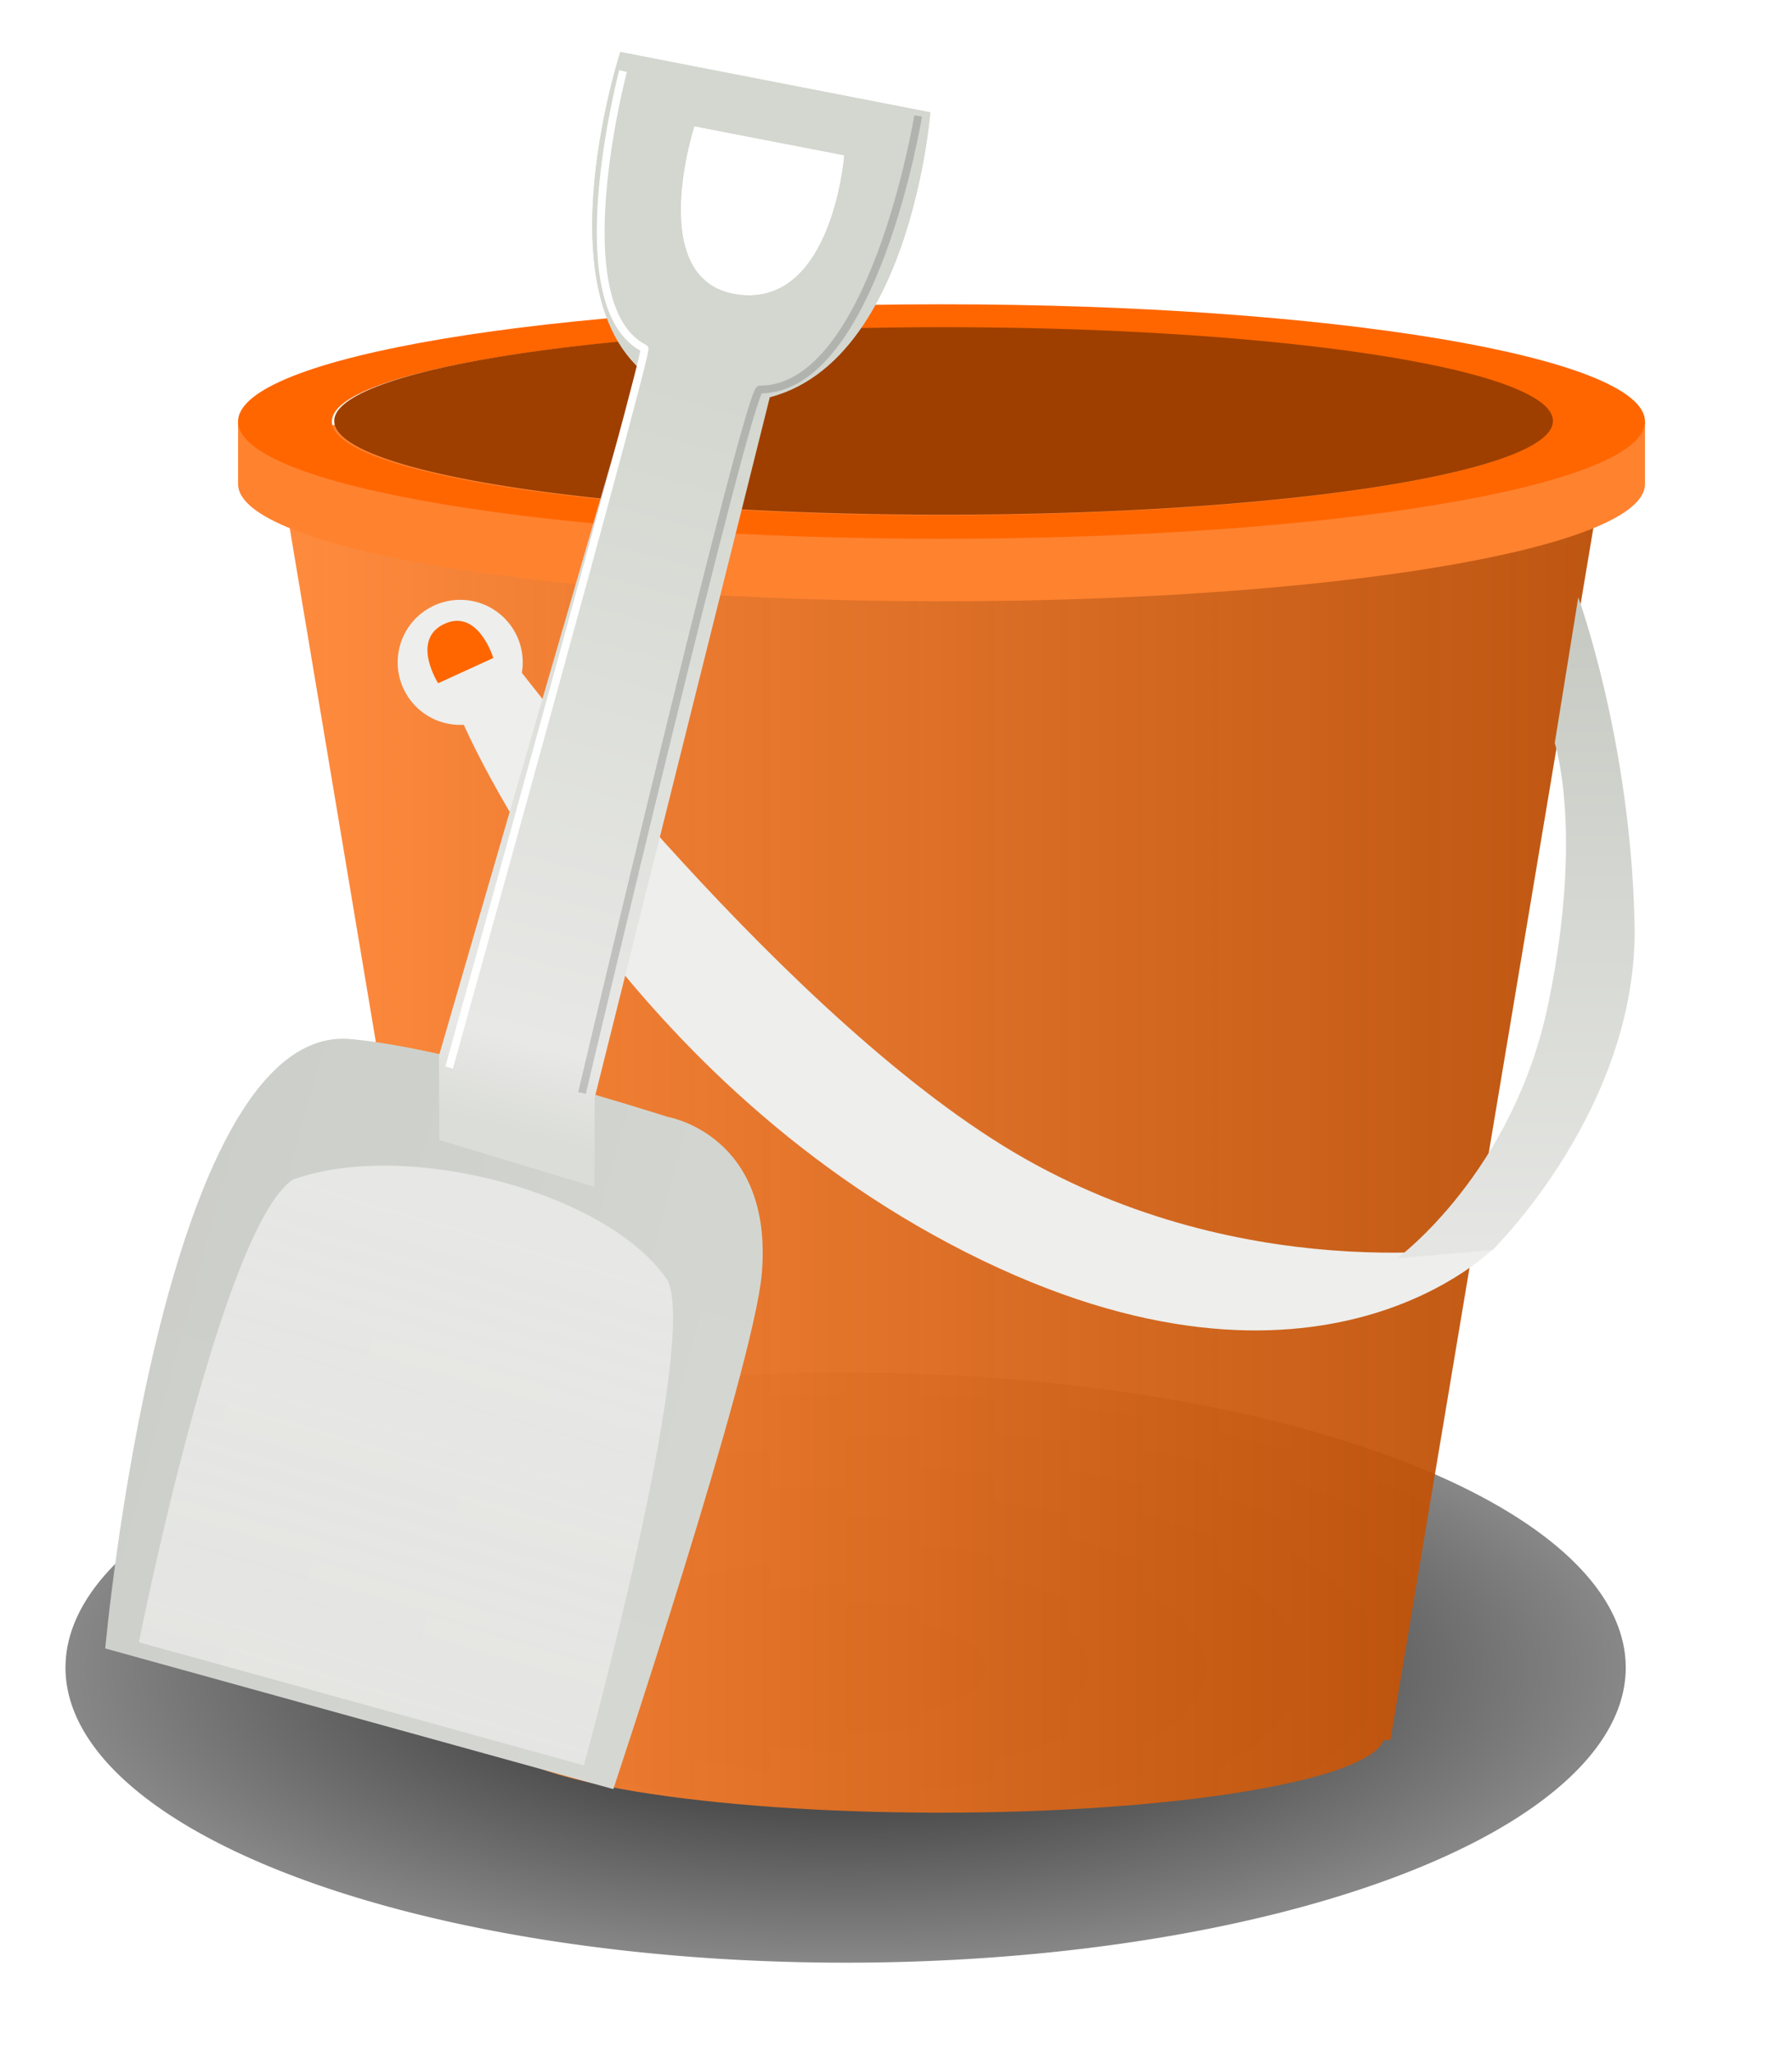 <?xml version="1.0" encoding="UTF-8" standalone="no"?>
<svg
   xmlns:dc="http://purl.org/dc/elements/1.1/"
   xmlns:cc="http://creativecommons.org/ns#"
   xmlns:rdf="http://www.w3.org/1999/02/22-rdf-syntax-ns#"
   xmlns:svg="http://www.w3.org/2000/svg"
   xmlns="http://www.w3.org/2000/svg"
   xmlns:xlink="http://www.w3.org/1999/xlink"
   xmlns:sodipodi="http://sodipodi.sourceforge.net/DTD/sodipodi-0.dtd"
   xmlns:inkscape="http://www.inkscape.org/namespaces/inkscape"
   id="svg2"
   viewBox="0 0 197.84 226.58"
   version="1.1"
   inkscape:version="0.48.4 r9939"
   width="100%"
   height="100%"
   sodipodi:docname="balde-logo.svg">
  <sodipodi:namedview
     pagecolor="#ffffff"
     bordercolor="#666666"
     borderopacity="1"
     objecttolerance="10"
     gridtolerance="10"
     guidetolerance="10"
     inkscape:pageopacity="0"
     inkscape:pageshadow="2"
     inkscape:window-width="1918"
     inkscape:window-height="1059"
     id="namedview3137"
     showgrid="false"
     inkscape:zoom="1.9286786"
     inkscape:cx="53.292906"
     inkscape:cy="134.02959"
     inkscape:window-x="1"
     inkscape:window-y="20"
     inkscape:window-maximized="0"
     inkscape:current-layer="svg2" />
  <defs
     id="defs6">
    <linearGradient
       id="linearGradient3909">
      <stop
         style="stop-color:#ff8b3e;stop-opacity:1;"
         offset="0"
         id="stop3911" />
      <stop
         style="stop-color:#b94a00;stop-opacity:0.931;"
         offset="1"
         id="stop3913" />
    </linearGradient>
    <filter
       id="filter6346"
       color-interpolation-filters="sRGB">
      <feGaussianBlur
         id="feGaussianBlur6348"
         stdDeviation="0.422" />
    </filter>
    <filter
       id="filter6424"
       color-interpolation-filters="sRGB">
      <feGaussianBlur
         id="feGaussianBlur6426"
         stdDeviation="2.147" />
    </filter>
    <filter
       id="filter6539"
       width="1.288"
       y="-.029"
       x="-.144"
       height="1.058"
       color-interpolation-filters="sRGB">
      <feGaussianBlur
         id="feGaussianBlur6541"
         stdDeviation="1.503" />
    </filter>
    <filter
       id="filter6553"
       width="1.234"
       y="-.04"
       x="-.117"
       height="1.081"
       color-interpolation-filters="sRGB">
      <feGaussianBlur
         id="feGaussianBlur6555"
         stdDeviation="2.1" />
    </filter>
    <linearGradient
       id="linearGradient4797"
       y2="308.86"
       gradientUnits="userSpaceOnUse"
       y1="308.86"
       x2="603.01"
       x1="443.99">
      <stop
         id="stop6707"
         stop-color="#d6a910"
         offset="0" />
      <stop
         id="stop6709"
         stop-color="#d19002"
         offset="1" />
    </linearGradient>
    <linearGradient
       id="linearGradient5360"
       x1="762"
       gradientUnits="userSpaceOnUse"
       y1="493"
       gradientTransform="matrix(0.863,0,0,0.863,-602.143,-300.868)"
       x2="788"
       y2="398">
      <stop
         id="stop6410"
         stop-color="#dbddd8"
         offset="0" />
      <stop
         id="stop6434"
         stop-color="#e8e8e6"
         offset=".116" />
      <stop
         id="stop6412"
         stop-color="#d3d7cf"
         offset="1" />
    </linearGradient>
    <linearGradient
       id="linearGradient5363"
       x1="761.41"
       gradientUnits="userSpaceOnUse"
       y1="503.16"
       gradientTransform="translate(-710.41,-354.01)"
       x2="742.05"
       y2="569.16">
      <stop
         id="stop4789"
         stop-color="#e7e7e5"
         offset="0" />
      <stop
         id="stop4791"
         stop-color="#e7e7e5"
         stop-opacity=".9"
         offset="1" />
    </linearGradient>
    <linearGradient
       id="linearGradient5366"
       x1="719"
       gradientUnits="userSpaceOnUse"
       y1="523"
       gradientTransform="matrix(0.863,0,0,0.863,-602.143,-300.868)"
       x2="788.36"
       y2="541.58">
      <stop
         id="stop4783"
         stop-opacity=".913"
         offset="0" />
      <stop
         id="stop4785"
         stop-opacity=".469"
         offset="1" />
    </linearGradient>
    <linearGradient
       id="linearGradient5369"
       x1="766.26"
       gradientUnits="userSpaceOnUse"
       y1="489.56"
       gradientTransform="matrix(0.863,0,0,0.863,-602.143,-300.868)"
       x2="745.21"
       y2="568.12">
      <stop
         id="stop6400"
         stop-color="#dcdfd9"
         offset="0" />
      <stop
         id="stop6402"
         stop-color="#dee0db"
         offset="1" />
    </linearGradient>
    <linearGradient
       id="linearGradient5374"
       x1="893"
       gradientUnits="userSpaceOnUse"
       y1="508"
       gradientTransform="matrix(0.863,0,0,0.863,-602.143,-300.868)"
       x2="893"
       y2="427.38">
      <stop
         id="stop6715"
         stop-color="#e5e6e3"
         offset="0" />
      <stop
         id="stop6717"
         stop-color="#c7cac3"
         offset="1" />
    </linearGradient>
    <linearGradient
       id="linearGradient5379"
       x1="728.25"
       gradientUnits="userSpaceOnUse"
       y1="402.59"
       gradientTransform="translate(-710.41,-354.01)"
       x2="908.25"
       y2="402.59"
       xlink:href="#linearGradient5382">
      <stop
         id="stop6699"
         stop-color="#fcd54a"
         offset="0" />
      <stop
         id="stop6701"
         stop-color="#fac404"
         offset="1" />
    </linearGradient>
    <linearGradient
       id="linearGradient5382"
       x1="728"
       gradientUnits="userSpaceOnUse"
       y1="416"
       gradientTransform="translate(-710.41 -354.01)"
       x2="909.01"
       y2="416">
      <stop
         id="stop6651"
         stop-color="#f9d13f"
         offset="0" />
      <stop
         id="stop6653"
         stop-color="#e9b807"
         offset="1" />
    </linearGradient>
    <linearGradient
       id="linearGradient5385"
       x1="497.52"
       gradientUnits="userSpaceOnUse"
       y1="377.1"
       gradientTransform="matrix(1.063,0,0,1.072,-504.61,-276.4)"
       x2="658.53"
       y2="377.1">
      <stop
         id="stop6559"
         stop-color="#f0c83c"
         offset="0"
         style="stop-color:#a34100;stop-opacity:1;" />
      <stop
         id="stop6561"
         stop-color="#d4a710"
         offset="1"
         style="stop-color:#ab4500;stop-opacity:1;" />
    </linearGradient>
    <linearGradient
       inkscape:collect="always"
       xlink:href="#linearGradient3909"
       id="linearGradient3915"
       x1="23.84"
       y1="142.585"
       x2="191.84"
       y2="142.585"
       gradientUnits="userSpaceOnUse"
       gradientTransform="matrix(0.863,0,0,0.863,10.888,4.616)" />
    <radialGradient
       inkscape:collect="always"
       xlink:href="#linearGradient5366"
       id="radialGradient3925"
       cx="61.7"
       cy="176.286"
       fx="61.7"
       fy="176.286"
       r="108.883"
       gradientTransform="matrix(1,0,0,0.424,0,101.575)"
       gradientUnits="userSpaceOnUse" />
    <filter
       inkscape:collect="always"
       id="filter3971"
       x="-0.077"
       width="1.154"
       y="-0.182"
       height="1.364">
      <feGaussianBlur
         inkscape:collect="always"
         stdDeviation="6.997"
         id="feGaussianBlur3973" />
    </filter>
  </defs>
  <path
     sodipodi:type="arc"
     style="fill:url(#radialGradient3925);fill-opacity:1;filter:url(#filter3971)"
     id="path3917"
     sodipodi:cx="61.700275"
     sodipodi:cy="176.2865"
     sodipodi:rx="108.88284"
     sodipodi:ry="46.145584"
     d="m 170.583,176.286 a 108.883,46.146 0 1 1 -217.766,0 108.883,46.146 0 1 1 217.766,0 z"
     transform="matrix(0.791,0,0,0.706,44.553,59.668)" />
  <path
     id="path5729"
     d="m 31.46,55.17 22.949,136.938 0.485,0.027 c 1.695,4.469 22.937,8.009 48.918,8.009 25.981,0 47.249,-3.54 48.944,-8.009 l 0.755,-0.027 22.921,-136.938 -72.486,5.312 -72.486,-5.312 z"
     style="fill:url(#linearGradient3915);fill-opacity:1"
     inkscape:connector-curvature="0" />
  <path
     id="path5735"
     d="m 103.946,40.5 c -31.489,0 -58.569,3.115 -70.76,7.605 v -1.564 h -6.903 v 6.903 c 0,7.149 34.771,12.944 77.663,12.944 42.893,0 77.663,-5.795 77.663,-12.944 v -6.903 h -6.903 v 1.564 C 162.51,43.618 135.425,40.5 103.946,40.5 z"
     style="fill:#ff822f;fill-opacity:1"
     inkscape:connector-curvature="0" />
  <path
     id="path5737"
     d="m 103.946,33.597 c -42.893,0 -77.663,5.795 -77.663,12.944 0,7.149 34.771,12.944 77.663,12.944 42.893,0 77.663,-5.795 77.663,-12.944 0,-7.149 -34.771,-12.944 -77.663,-12.944 z m 0,2.589 c 37.173,0 67.308,4.636 67.308,10.355 0,5.719 -30.135,10.355 -67.308,10.355 -37.173,0 -67.308,-4.636 -67.308,-10.355 0,-5.719 30.135,-10.355 67.308,-10.355 z"
     style="fill:#ff6600;fill-opacity:1"
     inkscape:connector-curvature="0" />
  <path
     id="path5745"
     d="m 57.711,73.133 a 6.903,6.903 0 0 1 -13.807,0 6.903,6.903 0 1 1 13.807,0 z"
     inkscape:connector-curvature="0"
     style="fill:#eeeeec" />
  <path
     id="path5747"
     d="m 51.02,79.608 c 0,0 16.409,38.817 55.659,58.679 39.25,19.862 58.679,-0.863 58.679,-0.863 0,0 -26.319,5.178 -52.207,-9.492 C 87.262,113.262 57.06,73.567 57.06,73.567"
     inkscape:connector-curvature="0"
     style="fill:#eeeeec" />
  <path
     id="path5749"
     d="m 171.647,82.047 c 0,0 3.204,9.642 -0.679,28.627 -3.856,18.852 -16.719,28.261 -16.719,28.261 l 10.517,-0.917 c 0,0 16.126,-15.695 15.695,-35.974 -0.431,-20.279 -6.216,-36.09 -6.216,-36.09"
     inkscape:connector-curvature="0"
     style="fill:url(#linearGradient5374)"
     sodipodi:nodetypes="csccsc" />
  <path
     id="path5751"
     d="m 54.464,72.651 c 0,0 -1.673,-5.512 -5.413,-3.762 -3.74,1.75 -0.68,6.549 -0.68,6.549"
     style="fill:#ff6600;fill-opacity:1"
     inkscape:connector-curvature="0" />
  <path
     id="path3018-5"
     transform="matrix(-0.857,0,0,0.986,552.814,-258.058)"
     d="m 602,308.86 a 78.5,10.5 0 1 1 -157,0 78.5,10.5 0 1 1 157,0 z"
     style="fill:#9e3f00;fill-opacity:1;filter:url(#filter6346)"
     inkscape:connector-curvature="0" />
  <path
     id="path5725"
     d="M 67.71,197.541 11.62,182.008 c 0,0 6.166,-68.444 26.751,-67.308 11.218,0.863 35.38,8.629 35.38,8.629 0,0 11.631,1.958 10.355,17.259 -0.863,10.355 -16.396,56.953 -16.396,56.953 z"
     style="fill:url(#linearGradient5369)"
     inkscape:connector-curvature="0" />
  <path
     id="path6543"
     d="M 67.71,197.541 11.62,182.008 c 0,0 6.166,-68.444 26.751,-67.308 11.218,0.863 35.38,8.629 35.38,8.629 0,0 11.631,1.958 10.355,17.259 -0.863,10.355 -16.396,56.953 -16.396,56.953 z"
     style="opacity:0.08;fill:url(#linearGradient5366)"
     inkscape:connector-curvature="0" />
  <path
     id="path6384"
     d="M 62.08,220.52 5.154,204.76 c 0,0 10.51,-53.083 19.695,-59.192 14.626,-5.269 40.629,1.74 48,13 3.81,8.862 -10.768,61.957 -10.768,61.957 z"
     style="fill:url(#linearGradient5363);filter:url(#filter6424)"
     inkscape:connector-curvature="0"
     transform="matrix(0.863,0,0,0.863,10.888,4.616)" />
  <path
     id="path5723"
     d="m 85.832,40.486 -20.187,80.748 -0.016,9.816 -17.119,-5.178 -0.048,-9.313 23.563,-81.251 z"
     style="fill:url(#linearGradient5360)"
     inkscape:connector-curvature="0" />
  <path
     id="path5719"
     d="m 68.485,5.74 c 0,0 -11.656,35.863 10.247,38.481 21.332,2.55 23.973,-31.82 23.973,-31.82 L 68.485,5.741 z m 8.171,8.198 16.558,3.209 c 0,0 -1.28,16.631 -11.596,15.398 C 71.026,31.279 76.656,13.939 76.656,13.939 z"
     inkscape:connector-curvature="0"
     style="fill:#d3d7cf" />
  <path
     id="path6501"
     d="m 68.485,5.74 c 0,0 -11.656,35.863 10.247,38.481 21.332,2.55 23.973,-31.82 23.973,-31.82 L 68.485,5.741 z m 8.171,8.198 16.558,3.209 c 0,0 -1.28,16.631 -11.596,15.398 C 71.026,31.279 76.656,13.939 76.656,13.939 z"
     inkscape:connector-curvature="0"
     style="fill:#d3d7cf" />
  <path
     id="path6515"
     d="m 104.84,9.49 c 0,0 -5.716,35 -20.25,35 -1.5,0 -22.75,90 -22.75,90"
     inkscape:connector-curvature="0"
     transform="matrix(0.863,0,0,0.863,10.888,4.616)"
     style="opacity:0.4;fill:none;stroke:#000000;stroke-width:1px;filter:url(#filter6553)" />
  <path
     id="path6529"
     d="m 67.09,3.74 c 0,0 -7.995,30.128 2.75,35.5 0.5,0.25 -25,92 -25,92"
     inkscape:connector-curvature="0"
     transform="matrix(0.863,0,0,0.863,10.888,4.616)"
     style="fill:none;stroke:#ffffff;stroke-width:1px;filter:url(#filter6539)" />
</svg>
